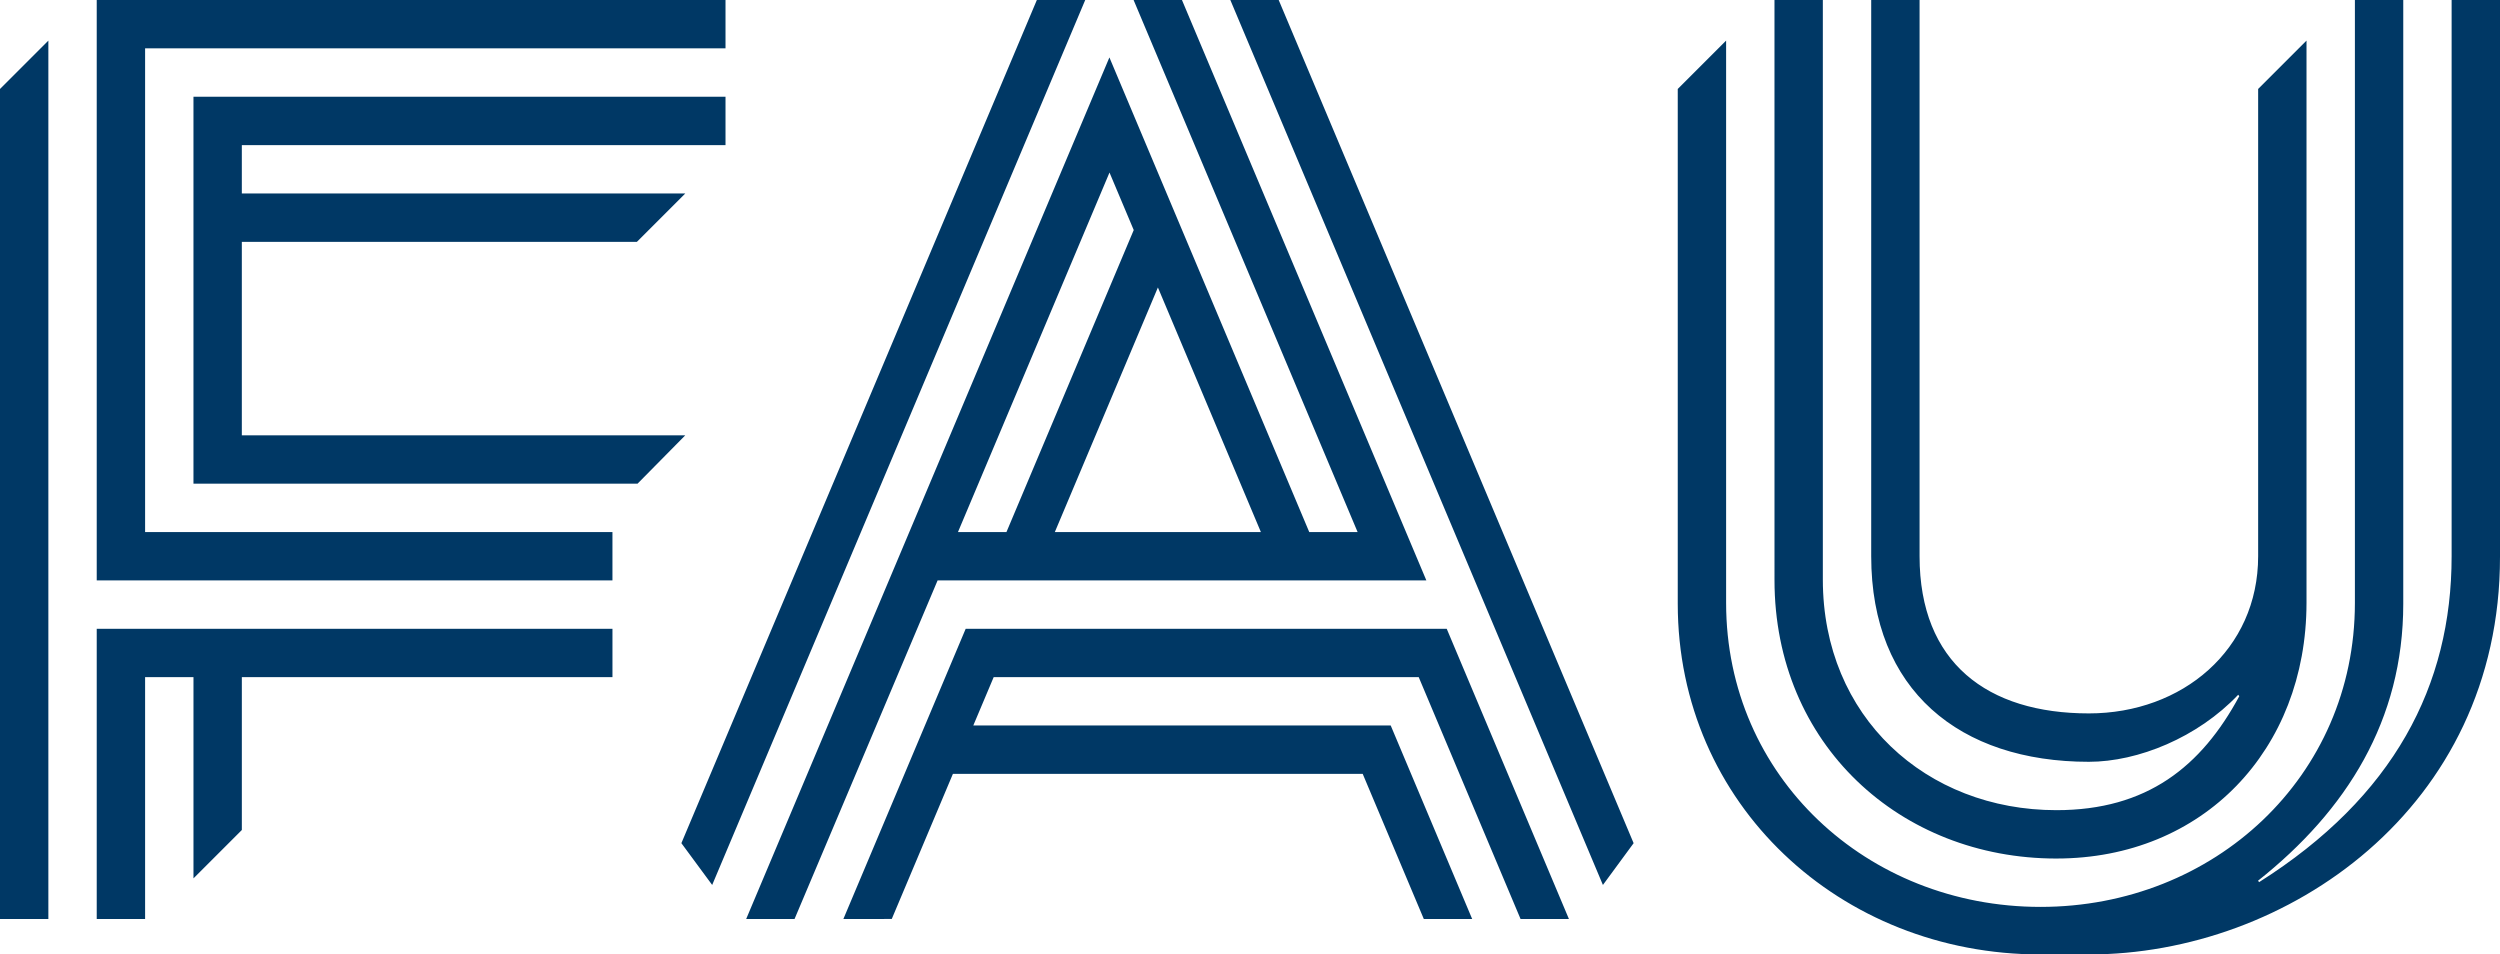 <?xml version="1.0" encoding="UTF-8" standalone="no"?>
<!-- Created with Inkscape (http://www.inkscape.org/) -->

<svg
   width="177.668mm"
   height="67.831mm"
   viewBox="0 0 177.668 67.831"
   version="1.1"
   id="svg1"
   inkscape:version="1.3 (0e150ed, 2023-07-21)"
   sodipodi:docname="fau_logo.svg"
   xmlns:inkscape="http://www.inkscape.org/namespaces/inkscape"
   xmlns:sodipodi="http://sodipodi.sourceforge.net/DTD/sodipodi-0.dtd"
   xmlns="http://www.w3.org/2000/svg"
   xmlns:svg="http://www.w3.org/2000/svg">
  <sodipodi:namedview
     id="namedview1"
     pagecolor="#ffffff"
     bordercolor="#000000"
     borderopacity="0.25"
     inkscape:showpageshadow="2"
     inkscape:pageopacity="0.0"
     inkscape:pagecheckerboard="0"
     inkscape:deskcolor="#d1d1d1"
     inkscape:document-units="mm"
     inkscape:zoom="0.2102413"
     inkscape:cx="347.22007"
     inkscape:cy="266.3606"
     inkscape:window-width="1312"
     inkscape:window-height="449"
     inkscape:window-x="2243"
     inkscape:window-y="180"
     inkscape:window-maximized="0"
     inkscape:current-layer="layer1" />
  <defs
     id="defs1" />
  <g
     inkscape:label="Layer 1"
     inkscape:groupmode="layer"
     id="layer1"
     transform="translate(-12.986,-78.001)">
    <path
       id="path50"
       d="m 81.066,115.812 h 3.446 L 93.557,94.35 91.835,90.263 Z M 95.275,98.43 87.95,115.812 H 102.593 Z M 79.619,119.249 69.452,143.311 H 66.015 L 91.828,82.082 106.03,115.812 h 3.437 L 93.547,78.001 h 3.437 L 114.353,119.249 Z m 20.803,-41.249 26.479,62.893 2.182,-2.97 -25.224,-59.922 z m -13.749,0 -25.263,59.922 2.189,2.97 26.512,-62.893 z m -5.058,44.686 -8.692,20.624 3.438,-7e-4 -3.53e-4,7e-4 h 3.53e-4 l 4.346,-10.312 h 29.123 l 4.342,10.312 h 3.437 l -5.789,-13.75 H 82.155 l 1.449,-3.437 h 30.206 l 7.237,17.187 h 3.437 l -8.684,-20.624 z m -61.755,20.624 h 3.438 v -17.187 h 3.438 v 14.301 l 3.437,-3.437 v -10.863 h 26.339 v -3.437 H 19.86 Z M 61.687,108.937 H 30.172 V 95.188 h 28.077 l 3.438,-3.438 H 30.172 v -3.437 h 34.374 v -3.437 H 26.735 V 112.374 H 58.295 Z M 23.298,81.438 h 41.248 v -3.437 H 19.86 V 119.249 h 36.651 v -3.437 H 23.298 Z m -10.312,2.886 3.437,-3.437 v 62.425 h -3.437 z M 159.128,139.014 c 10.436,0 17.766,-7.729 17.775,-18.161 h 3.6e-4 V 80.886 l -3.437,3.437 v 33.207 c 0,6.644 -5.387,11.171 -12.031,11.171 -7.203,0 -12.031,-3.59 -12.031,-11.171 V 78.001 h -3.437 v 39.53 c 0,9.527 6.288,14.609 15.468,14.609 3.494,0 7.733,-1.726 10.613,-4.764 l 0.078,0.101 c -2.701,5.008 -6.562,8.1 -12.998,8.1 -9.25,0 -16.598,-6.617 -16.598,-16.385 V 78.001 h -3.437 l 0.001,41.22 c 0,11.685 8.949,19.794 20.034,19.794 z m 28.088,-61.014 v 39.53 c 0,9.199 -4.104,17.101 -13.681,23.162 l -0.077,-0.101 c 6.293,-4.991 10.321,-11.401 10.321,-19.681 V 78.001 h -3.437 v 42.853 c -3.5e-4,12.34 -10.003,21.598 -22.343,21.598 -12.339,0 -22.343,-9.258 -22.343,-21.598 V 80.886 l -3.437,3.437 v 36.587 c 0,14.238 11.542,24.921 25.78,24.921 0.329,0 3.437,0 3.437,0 14.021,0 29.218,-10.354 29.218,-28.25 0,-0.017 0,-39.58 0,-39.58 h -3.437"
       style="fill:#003865;fill-opacity:1;fill-rule:nonzero;stroke:none;stroke-width:0.035" />
  </g>
</svg>
